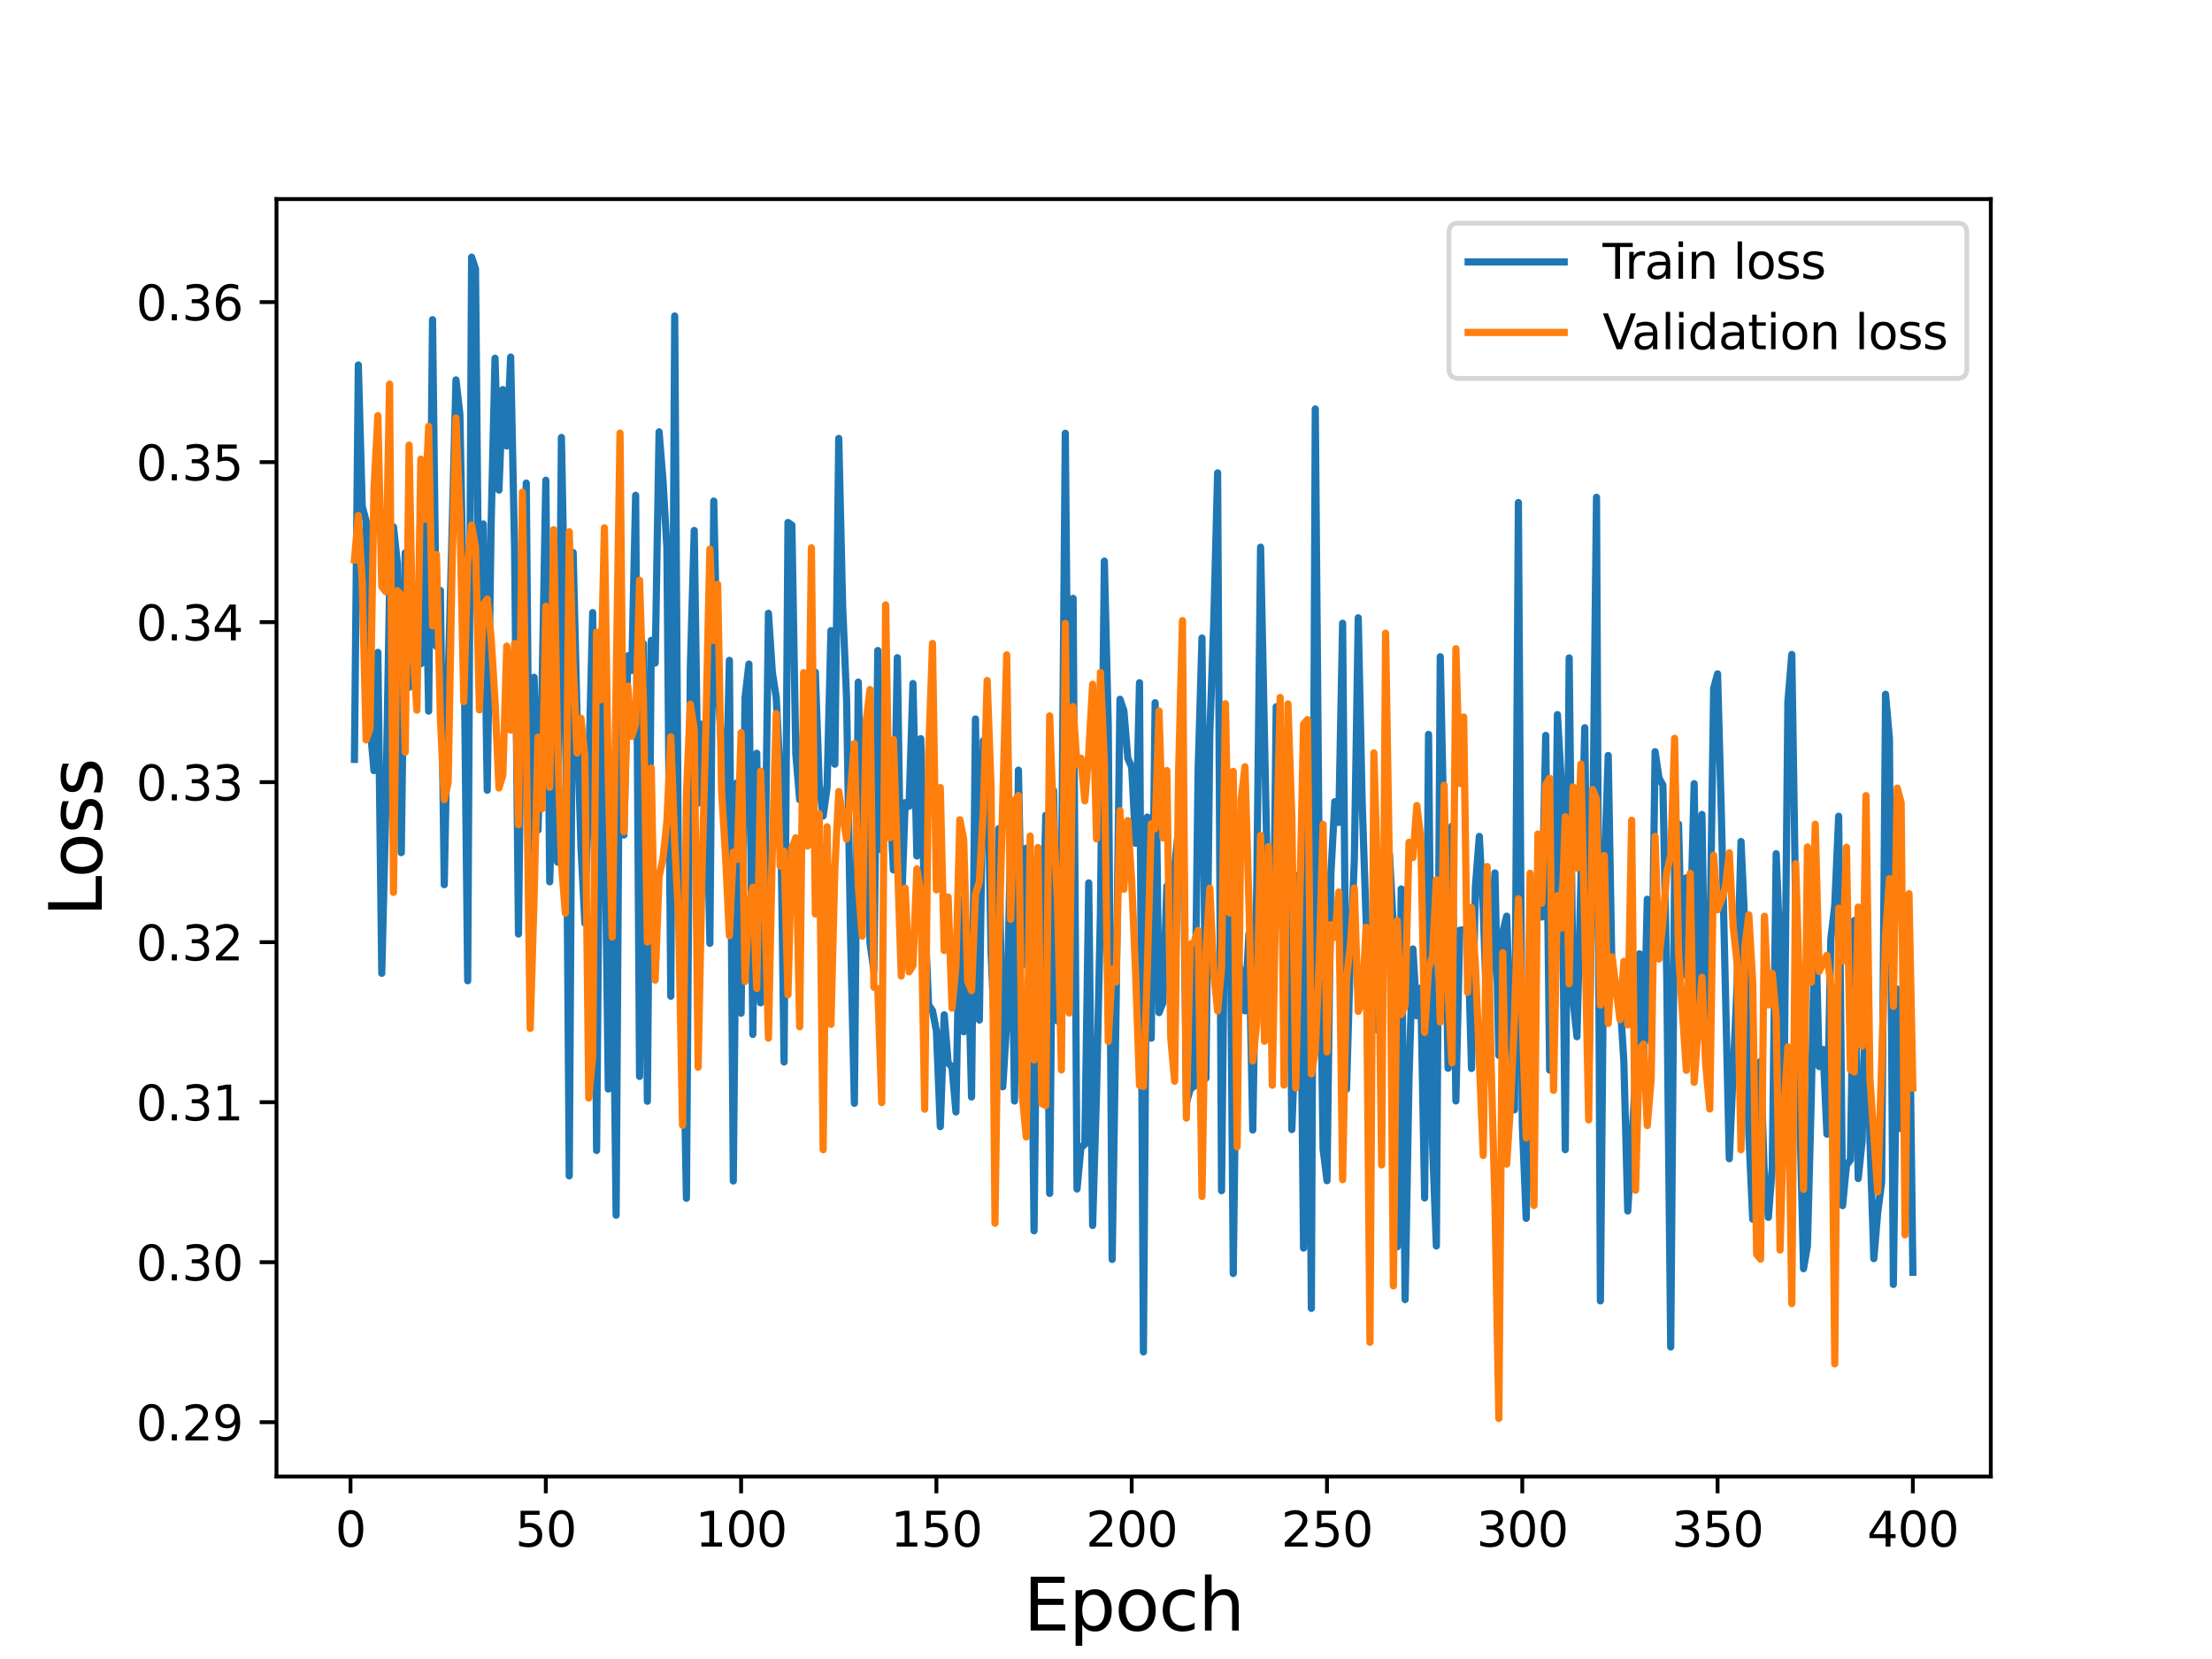 <?xml version="1.0" encoding="utf-8" standalone="no"?>
<!DOCTYPE svg PUBLIC "-//W3C//DTD SVG 1.1//EN"
  "http://www.w3.org/Graphics/SVG/1.1/DTD/svg11.dtd">
<svg height="345.6pt" version="1.1" viewBox="0 0 460.8 345.6" width="460.8pt" xmlns="http://www.w3.org/2000/svg" xmlns:xlink="http://www.w3.org/1999/xlink">
 <defs>
  <style type="text/css">*{stroke-linecap:butt;stroke-linejoin:round;}</style>
 </defs>
 <g id="figure_1">
  <g id="patch_1">
   <path d="M 0 345.6 
L 460.8 345.6 
L 460.8 0 
L 0 0 
z
" style="fill:#ffffff;"/>
  </g>
  <g id="axes_1">
   <g id="patch_2">
    <path d="M 57.6 307.584 
L 414.72 307.584 
L 414.72 41.472 
L 57.6 41.472 
z
" style="fill:#ffffff;"/>
   </g>
   <g id="matplotlib.axis_1">
    <g id="xtick_1">
     <g id="line2d_1">
      <defs>
       <path d="M 0 0 
L 0 3.5 
" id="ma4e8ecefcc" style="stroke:#000000;stroke-width:0.8;"/>
      </defs>
      <g>
       <use style="stroke:#000000;stroke-width:0.8;" x="73.019" xlink:href="#ma4e8ecefcc" y="307.584"/>
      </g>
     </g>
     <g id="text_1">
      <!-- 0 -->
      <g transform="translate(69.838 322.182)scale(0.1 -0.1)">
       <defs>
        <path d="M 2034 4250 
Q 1547 4250 1301 3770 
Q 1056 3291 1056 2328 
Q 1056 1369 1301 889 
Q 1547 409 2034 409 
Q 2525 409 2770 889 
Q 3016 1369 3016 2328 
Q 3016 3291 2770 3770 
Q 2525 4250 2034 4250 
z
M 2034 4750 
Q 2819 4750 3233 4129 
Q 3647 3509 3647 2328 
Q 3647 1150 3233 529 
Q 2819 -91 2034 -91 
Q 1250 -91 836 529 
Q 422 1150 422 2328 
Q 422 3509 836 4129 
Q 1250 4750 2034 4750 
z
" id="DejaVuSans-30" transform="scale(0.016)"/>
       </defs>
       <use xlink:href="#DejaVuSans-30"/>
      </g>
     </g>
    </g>
    <g id="xtick_2">
     <g id="line2d_2">
      <g>
       <use style="stroke:#000000;stroke-width:0.8;" x="113.703" xlink:href="#ma4e8ecefcc" y="307.584"/>
      </g>
     </g>
     <g id="text_2">
      <!-- 50 -->
      <g transform="translate(107.34 322.182)scale(0.1 -0.1)">
       <defs>
        <path d="M 691 4666 
L 3169 4666 
L 3169 4134 
L 1269 4134 
L 1269 2991 
Q 1406 3038 1543 3061 
Q 1681 3084 1819 3084 
Q 2600 3084 3056 2656 
Q 3513 2228 3513 1497 
Q 3513 744 3044 326 
Q 2575 -91 1722 -91 
Q 1428 -91 1123 -41 
Q 819 9 494 109 
L 494 744 
Q 775 591 1075 516 
Q 1375 441 1709 441 
Q 2250 441 2565 725 
Q 2881 1009 2881 1497 
Q 2881 1984 2565 2268 
Q 2250 2553 1709 2553 
Q 1456 2553 1204 2497 
Q 953 2441 691 2322 
L 691 4666 
z
" id="DejaVuSans-35" transform="scale(0.016)"/>
       </defs>
       <use xlink:href="#DejaVuSans-35"/>
       <use x="63.623" xlink:href="#DejaVuSans-30"/>
      </g>
     </g>
    </g>
    <g id="xtick_3">
     <g id="line2d_3">
      <g>
       <use style="stroke:#000000;stroke-width:0.8;" x="154.386" xlink:href="#ma4e8ecefcc" y="307.584"/>
      </g>
     </g>
     <g id="text_3">
      <!-- 100 -->
      <g transform="translate(144.842 322.182)scale(0.1 -0.1)">
       <defs>
        <path d="M 794 531 
L 1825 531 
L 1825 4091 
L 703 3866 
L 703 4441 
L 1819 4666 
L 2450 4666 
L 2450 531 
L 3481 531 
L 3481 0 
L 794 0 
L 794 531 
z
" id="DejaVuSans-31" transform="scale(0.016)"/>
       </defs>
       <use xlink:href="#DejaVuSans-31"/>
       <use x="63.623" xlink:href="#DejaVuSans-30"/>
       <use x="127.246" xlink:href="#DejaVuSans-30"/>
      </g>
     </g>
    </g>
    <g id="xtick_4">
     <g id="line2d_4">
      <g>
       <use style="stroke:#000000;stroke-width:0.8;" x="195.07" xlink:href="#ma4e8ecefcc" y="307.584"/>
      </g>
     </g>
     <g id="text_4">
      <!-- 150 -->
      <g transform="translate(185.526 322.182)scale(0.1 -0.1)">
       <use xlink:href="#DejaVuSans-31"/>
       <use x="63.623" xlink:href="#DejaVuSans-35"/>
       <use x="127.246" xlink:href="#DejaVuSans-30"/>
      </g>
     </g>
    </g>
    <g id="xtick_5">
     <g id="line2d_5">
      <g>
       <use style="stroke:#000000;stroke-width:0.8;" x="235.753" xlink:href="#ma4e8ecefcc" y="307.584"/>
      </g>
     </g>
     <g id="text_5">
      <!-- 200 -->
      <g transform="translate(226.209 322.182)scale(0.1 -0.1)">
       <defs>
        <path d="M 1228 531 
L 3431 531 
L 3431 0 
L 469 0 
L 469 531 
Q 828 903 1448 1529 
Q 2069 2156 2228 2338 
Q 2531 2678 2651 2914 
Q 2772 3150 2772 3378 
Q 2772 3750 2511 3984 
Q 2250 4219 1831 4219 
Q 1534 4219 1204 4116 
Q 875 4013 500 3803 
L 500 4441 
Q 881 4594 1212 4672 
Q 1544 4750 1819 4750 
Q 2544 4750 2975 4387 
Q 3406 4025 3406 3419 
Q 3406 3131 3298 2873 
Q 3191 2616 2906 2266 
Q 2828 2175 2409 1742 
Q 1991 1309 1228 531 
z
" id="DejaVuSans-32" transform="scale(0.016)"/>
       </defs>
       <use xlink:href="#DejaVuSans-32"/>
       <use x="63.623" xlink:href="#DejaVuSans-30"/>
       <use x="127.246" xlink:href="#DejaVuSans-30"/>
      </g>
     </g>
    </g>
    <g id="xtick_6">
     <g id="line2d_6">
      <g>
       <use style="stroke:#000000;stroke-width:0.8;" x="276.437" xlink:href="#ma4e8ecefcc" y="307.584"/>
      </g>
     </g>
     <g id="text_6">
      <!-- 250 -->
      <g transform="translate(266.893 322.182)scale(0.1 -0.1)">
       <use xlink:href="#DejaVuSans-32"/>
       <use x="63.623" xlink:href="#DejaVuSans-35"/>
       <use x="127.246" xlink:href="#DejaVuSans-30"/>
      </g>
     </g>
    </g>
    <g id="xtick_7">
     <g id="line2d_7">
      <g>
       <use style="stroke:#000000;stroke-width:0.8;" x="317.12" xlink:href="#ma4e8ecefcc" y="307.584"/>
      </g>
     </g>
     <g id="text_7">
      <!-- 300 -->
      <g transform="translate(307.576 322.182)scale(0.1 -0.1)">
       <defs>
        <path d="M 2597 2516 
Q 3050 2419 3304 2112 
Q 3559 1806 3559 1356 
Q 3559 666 3084 287 
Q 2609 -91 1734 -91 
Q 1441 -91 1130 -33 
Q 819 25 488 141 
L 488 750 
Q 750 597 1062 519 
Q 1375 441 1716 441 
Q 2309 441 2620 675 
Q 2931 909 2931 1356 
Q 2931 1769 2642 2001 
Q 2353 2234 1838 2234 
L 1294 2234 
L 1294 2753 
L 1863 2753 
Q 2328 2753 2575 2939 
Q 2822 3125 2822 3475 
Q 2822 3834 2567 4026 
Q 2313 4219 1838 4219 
Q 1578 4219 1281 4162 
Q 984 4106 628 3988 
L 628 4550 
Q 988 4650 1302 4700 
Q 1616 4750 1894 4750 
Q 2613 4750 3031 4423 
Q 3450 4097 3450 3541 
Q 3450 3153 3228 2886 
Q 3006 2619 2597 2516 
z
" id="DejaVuSans-33" transform="scale(0.016)"/>
       </defs>
       <use xlink:href="#DejaVuSans-33"/>
       <use x="63.623" xlink:href="#DejaVuSans-30"/>
       <use x="127.246" xlink:href="#DejaVuSans-30"/>
      </g>
     </g>
    </g>
    <g id="xtick_8">
     <g id="line2d_8">
      <g>
       <use style="stroke:#000000;stroke-width:0.8;" x="357.804" xlink:href="#ma4e8ecefcc" y="307.584"/>
      </g>
     </g>
     <g id="text_8">
      <!-- 350 -->
      <g transform="translate(348.26 322.182)scale(0.1 -0.1)">
       <use xlink:href="#DejaVuSans-33"/>
       <use x="63.623" xlink:href="#DejaVuSans-35"/>
       <use x="127.246" xlink:href="#DejaVuSans-30"/>
      </g>
     </g>
    </g>
    <g id="xtick_9">
     <g id="line2d_9">
      <g>
       <use style="stroke:#000000;stroke-width:0.8;" x="398.487" xlink:href="#ma4e8ecefcc" y="307.584"/>
      </g>
     </g>
     <g id="text_9">
      <!-- 400 -->
      <g transform="translate(388.944 322.182)scale(0.1 -0.1)">
       <defs>
        <path d="M 2419 4116 
L 825 1625 
L 2419 1625 
L 2419 4116 
z
M 2253 4666 
L 3047 4666 
L 3047 1625 
L 3713 1625 
L 3713 1100 
L 3047 1100 
L 3047 0 
L 2419 0 
L 2419 1100 
L 313 1100 
L 313 1709 
L 2253 4666 
z
" id="DejaVuSans-34" transform="scale(0.016)"/>
       </defs>
       <use xlink:href="#DejaVuSans-34"/>
       <use x="63.623" xlink:href="#DejaVuSans-30"/>
       <use x="127.246" xlink:href="#DejaVuSans-30"/>
      </g>
     </g>
    </g>
    <g id="text_10">
     <!-- Epoch -->
     <g transform="translate(213.194 339.66)scale(0.15 -0.15)">
      <defs>
       <path d="M 628 4666 
L 3578 4666 
L 3578 4134 
L 1259 4134 
L 1259 2753 
L 3481 2753 
L 3481 2222 
L 1259 2222 
L 1259 531 
L 3634 531 
L 3634 0 
L 628 0 
L 628 4666 
z
" id="DejaVuSans-45" transform="scale(0.016)"/>
       <path d="M 1159 525 
L 1159 -1331 
L 581 -1331 
L 581 3500 
L 1159 3500 
L 1159 2969 
Q 1341 3281 1617 3432 
Q 1894 3584 2278 3584 
Q 2916 3584 3314 3078 
Q 3713 2572 3713 1747 
Q 3713 922 3314 415 
Q 2916 -91 2278 -91 
Q 1894 -91 1617 61 
Q 1341 213 1159 525 
z
M 3116 1747 
Q 3116 2381 2855 2742 
Q 2594 3103 2138 3103 
Q 1681 3103 1420 2742 
Q 1159 2381 1159 1747 
Q 1159 1113 1420 752 
Q 1681 391 2138 391 
Q 2594 391 2855 752 
Q 3116 1113 3116 1747 
z
" id="DejaVuSans-70" transform="scale(0.016)"/>
       <path d="M 1959 3097 
Q 1497 3097 1228 2736 
Q 959 2375 959 1747 
Q 959 1119 1226 758 
Q 1494 397 1959 397 
Q 2419 397 2687 759 
Q 2956 1122 2956 1747 
Q 2956 2369 2687 2733 
Q 2419 3097 1959 3097 
z
M 1959 3584 
Q 2709 3584 3137 3096 
Q 3566 2609 3566 1747 
Q 3566 888 3137 398 
Q 2709 -91 1959 -91 
Q 1206 -91 779 398 
Q 353 888 353 1747 
Q 353 2609 779 3096 
Q 1206 3584 1959 3584 
z
" id="DejaVuSans-6f" transform="scale(0.016)"/>
       <path d="M 3122 3366 
L 3122 2828 
Q 2878 2963 2633 3030 
Q 2388 3097 2138 3097 
Q 1578 3097 1268 2742 
Q 959 2388 959 1747 
Q 959 1106 1268 751 
Q 1578 397 2138 397 
Q 2388 397 2633 464 
Q 2878 531 3122 666 
L 3122 134 
Q 2881 22 2623 -34 
Q 2366 -91 2075 -91 
Q 1284 -91 818 406 
Q 353 903 353 1747 
Q 353 2603 823 3093 
Q 1294 3584 2113 3584 
Q 2378 3584 2631 3529 
Q 2884 3475 3122 3366 
z
" id="DejaVuSans-63" transform="scale(0.016)"/>
       <path d="M 3513 2113 
L 3513 0 
L 2938 0 
L 2938 2094 
Q 2938 2591 2744 2837 
Q 2550 3084 2163 3084 
Q 1697 3084 1428 2787 
Q 1159 2491 1159 1978 
L 1159 0 
L 581 0 
L 581 4863 
L 1159 4863 
L 1159 2956 
Q 1366 3272 1645 3428 
Q 1925 3584 2291 3584 
Q 2894 3584 3203 3211 
Q 3513 2838 3513 2113 
z
" id="DejaVuSans-68" transform="scale(0.016)"/>
      </defs>
      <use xlink:href="#DejaVuSans-45"/>
      <use x="63.184" xlink:href="#DejaVuSans-70"/>
      <use x="126.66" xlink:href="#DejaVuSans-6f"/>
      <use x="187.842" xlink:href="#DejaVuSans-63"/>
      <use x="242.822" xlink:href="#DejaVuSans-68"/>
     </g>
    </g>
   </g>
   <g id="matplotlib.axis_2">
    <g id="ytick_1">
     <g id="line2d_10">
      <defs>
       <path d="M 0 0 
L -3.5 0 
" id="mcec4d4971d" style="stroke:#000000;stroke-width:0.8;"/>
      </defs>
      <g>
       <use style="stroke:#000000;stroke-width:0.8;" x="57.6" xlink:href="#mcec4d4971d" y="296.273"/>
      </g>
     </g>
     <g id="text_11">
      <!-- 0.29 -->
      <g transform="translate(28.334 300.072)scale(0.1 -0.1)">
       <defs>
        <path d="M 684 794 
L 1344 794 
L 1344 0 
L 684 0 
L 684 794 
z
" id="DejaVuSans-2e" transform="scale(0.016)"/>
        <path d="M 703 97 
L 703 672 
Q 941 559 1184 500 
Q 1428 441 1663 441 
Q 2288 441 2617 861 
Q 2947 1281 2994 2138 
Q 2813 1869 2534 1725 
Q 2256 1581 1919 1581 
Q 1219 1581 811 2004 
Q 403 2428 403 3163 
Q 403 3881 828 4315 
Q 1253 4750 1959 4750 
Q 2769 4750 3195 4129 
Q 3622 3509 3622 2328 
Q 3622 1225 3098 567 
Q 2575 -91 1691 -91 
Q 1453 -91 1209 -44 
Q 966 3 703 97 
z
M 1959 2075 
Q 2384 2075 2632 2365 
Q 2881 2656 2881 3163 
Q 2881 3666 2632 3958 
Q 2384 4250 1959 4250 
Q 1534 4250 1286 3958 
Q 1038 3666 1038 3163 
Q 1038 2656 1286 2365 
Q 1534 2075 1959 2075 
z
" id="DejaVuSans-39" transform="scale(0.016)"/>
       </defs>
       <use xlink:href="#DejaVuSans-30"/>
       <use x="63.623" xlink:href="#DejaVuSans-2e"/>
       <use x="95.41" xlink:href="#DejaVuSans-32"/>
       <use x="159.033" xlink:href="#DejaVuSans-39"/>
      </g>
     </g>
    </g>
    <g id="ytick_2">
     <g id="line2d_11">
      <g>
       <use style="stroke:#000000;stroke-width:0.8;" x="57.6" xlink:href="#mcec4d4971d" y="262.939"/>
      </g>
     </g>
     <g id="text_12">
      <!-- 0.30 -->
      <g transform="translate(28.334 266.738)scale(0.1 -0.1)">
       <use xlink:href="#DejaVuSans-30"/>
       <use x="63.623" xlink:href="#DejaVuSans-2e"/>
       <use x="95.41" xlink:href="#DejaVuSans-33"/>
       <use x="159.033" xlink:href="#DejaVuSans-30"/>
      </g>
     </g>
    </g>
    <g id="ytick_3">
     <g id="line2d_12">
      <g>
       <use style="stroke:#000000;stroke-width:0.8;" x="57.6" xlink:href="#mcec4d4971d" y="229.604"/>
      </g>
     </g>
     <g id="text_13">
      <!-- 0.31 -->
      <g transform="translate(28.334 233.403)scale(0.1 -0.1)">
       <use xlink:href="#DejaVuSans-30"/>
       <use x="63.623" xlink:href="#DejaVuSans-2e"/>
       <use x="95.41" xlink:href="#DejaVuSans-33"/>
       <use x="159.033" xlink:href="#DejaVuSans-31"/>
      </g>
     </g>
    </g>
    <g id="ytick_4">
     <g id="line2d_13">
      <g>
       <use style="stroke:#000000;stroke-width:0.8;" x="57.6" xlink:href="#mcec4d4971d" y="196.27"/>
      </g>
     </g>
     <g id="text_14">
      <!-- 0.32 -->
      <g transform="translate(28.334 200.069)scale(0.1 -0.1)">
       <use xlink:href="#DejaVuSans-30"/>
       <use x="63.623" xlink:href="#DejaVuSans-2e"/>
       <use x="95.41" xlink:href="#DejaVuSans-33"/>
       <use x="159.033" xlink:href="#DejaVuSans-32"/>
      </g>
     </g>
    </g>
    <g id="ytick_5">
     <g id="line2d_14">
      <g>
       <use style="stroke:#000000;stroke-width:0.8;" x="57.6" xlink:href="#mcec4d4971d" y="162.935"/>
      </g>
     </g>
     <g id="text_15">
      <!-- 0.33 -->
      <g transform="translate(28.334 166.735)scale(0.1 -0.1)">
       <use xlink:href="#DejaVuSans-30"/>
       <use x="63.623" xlink:href="#DejaVuSans-2e"/>
       <use x="95.41" xlink:href="#DejaVuSans-33"/>
       <use x="159.033" xlink:href="#DejaVuSans-33"/>
      </g>
     </g>
    </g>
    <g id="ytick_6">
     <g id="line2d_15">
      <g>
       <use style="stroke:#000000;stroke-width:0.8;" x="57.6" xlink:href="#mcec4d4971d" y="129.601"/>
      </g>
     </g>
     <g id="text_16">
      <!-- 0.34 -->
      <g transform="translate(28.334 133.4)scale(0.1 -0.1)">
       <use xlink:href="#DejaVuSans-30"/>
       <use x="63.623" xlink:href="#DejaVuSans-2e"/>
       <use x="95.41" xlink:href="#DejaVuSans-33"/>
       <use x="159.033" xlink:href="#DejaVuSans-34"/>
      </g>
     </g>
    </g>
    <g id="ytick_7">
     <g id="line2d_16">
      <g>
       <use style="stroke:#000000;stroke-width:0.8;" x="57.6" xlink:href="#mcec4d4971d" y="96.266"/>
      </g>
     </g>
     <g id="text_17">
      <!-- 0.35 -->
      <g transform="translate(28.334 100.066)scale(0.1 -0.1)">
       <use xlink:href="#DejaVuSans-30"/>
       <use x="63.623" xlink:href="#DejaVuSans-2e"/>
       <use x="95.41" xlink:href="#DejaVuSans-33"/>
       <use x="159.033" xlink:href="#DejaVuSans-35"/>
      </g>
     </g>
    </g>
    <g id="ytick_8">
     <g id="line2d_17">
      <g>
       <use style="stroke:#000000;stroke-width:0.8;" x="57.6" xlink:href="#mcec4d4971d" y="62.932"/>
      </g>
     </g>
     <g id="text_18">
      <!-- 0.36 -->
      <g transform="translate(28.334 66.731)scale(0.1 -0.1)">
       <defs>
        <path d="M 2113 2584 
Q 1688 2584 1439 2293 
Q 1191 2003 1191 1497 
Q 1191 994 1439 701 
Q 1688 409 2113 409 
Q 2538 409 2786 701 
Q 3034 994 3034 1497 
Q 3034 2003 2786 2293 
Q 2538 2584 2113 2584 
z
M 3366 4563 
L 3366 3988 
Q 3128 4100 2886 4159 
Q 2644 4219 2406 4219 
Q 1781 4219 1451 3797 
Q 1122 3375 1075 2522 
Q 1259 2794 1537 2939 
Q 1816 3084 2150 3084 
Q 2853 3084 3261 2657 
Q 3669 2231 3669 1497 
Q 3669 778 3244 343 
Q 2819 -91 2113 -91 
Q 1303 -91 875 529 
Q 447 1150 447 2328 
Q 447 3434 972 4092 
Q 1497 4750 2381 4750 
Q 2619 4750 2861 4703 
Q 3103 4656 3366 4563 
z
" id="DejaVuSans-36" transform="scale(0.016)"/>
       </defs>
       <use xlink:href="#DejaVuSans-30"/>
       <use x="63.623" xlink:href="#DejaVuSans-2e"/>
       <use x="95.41" xlink:href="#DejaVuSans-33"/>
       <use x="159.033" xlink:href="#DejaVuSans-36"/>
      </g>
     </g>
    </g>
    <g id="text_19">
     <!-- Loss -->
     <g transform="translate(21.215 190.979)rotate(-90)scale(0.15 -0.15)">
      <defs>
       <path d="M 628 4666 
L 1259 4666 
L 1259 531 
L 3531 531 
L 3531 0 
L 628 0 
L 628 4666 
z
" id="DejaVuSans-4c" transform="scale(0.016)"/>
       <path d="M 2834 3397 
L 2834 2853 
Q 2591 2978 2328 3040 
Q 2066 3103 1784 3103 
Q 1356 3103 1142 2972 
Q 928 2841 928 2578 
Q 928 2378 1081 2264 
Q 1234 2150 1697 2047 
L 1894 2003 
Q 2506 1872 2764 1633 
Q 3022 1394 3022 966 
Q 3022 478 2636 193 
Q 2250 -91 1575 -91 
Q 1294 -91 989 -36 
Q 684 19 347 128 
L 347 722 
Q 666 556 975 473 
Q 1284 391 1588 391 
Q 1994 391 2212 530 
Q 2431 669 2431 922 
Q 2431 1156 2273 1281 
Q 2116 1406 1581 1522 
L 1381 1569 
Q 847 1681 609 1914 
Q 372 2147 372 2553 
Q 372 3047 722 3315 
Q 1072 3584 1716 3584 
Q 2034 3584 2315 3537 
Q 2597 3491 2834 3397 
z
" id="DejaVuSans-73" transform="scale(0.016)"/>
      </defs>
      <use xlink:href="#DejaVuSans-4c"/>
      <use x="53.963" xlink:href="#DejaVuSans-6f"/>
      <use x="115.145" xlink:href="#DejaVuSans-73"/>
      <use x="167.244" xlink:href="#DejaVuSans-73"/>
     </g>
    </g>
   </g>
   <g id="line2d_18">
    <path clip-path="url(#p6987288692)" d="M 73.833 158.19 
L 74.646 76.033 
L 75.46 105.476 
L 76.274 108.543 
L 77.087 151.078 
L 77.901 160.535 
L 78.715 135.894 
L 79.528 202.756 
L 80.342 169.495 
L 81.156 122.543 
L 81.969 109.755 
L 82.783 117.318 
L 83.597 177.621 
L 84.41 115.167 
L 85.224 143.169 
L 86.038 129.32 
L 86.851 136.254 
L 87.665 138.29 
L 88.479 103.034 
L 89.292 148.141 
L 90.106 66.595 
L 90.92 134.664 
L 91.733 122.997 
L 92.547 184.291 
L 93.361 141.957 
L 94.988 79.143 
L 95.802 86.263 
L 96.616 129.533 
L 97.429 204.313 
L 98.243 53.568 
L 99.057 56.026 
L 99.87 142.672 
L 100.684 109.154 
L 101.498 164.62 
L 102.311 109.345 
L 103.125 74.627 
L 103.939 102.096 
L 104.752 81.164 
L 105.566 92.91 
L 106.38 74.386 
L 107.193 114.028 
L 108.007 194.581 
L 108.821 124.3 
L 109.634 100.64 
L 110.448 193.955 
L 111.262 141.089 
L 112.075 172.92 
L 112.889 145.201 
L 113.703 100.04 
L 114.516 183.696 
L 115.33 154.119 
L 116.144 179.6 
L 116.957 91.127 
L 117.771 134.936 
L 118.585 244.952 
L 119.398 115.097 
L 120.212 149.105 
L 121.026 176.477 
L 121.839 192.311 
L 123.467 127.614 
L 124.28 239.665 
L 125.094 143.067 
L 125.908 163.202 
L 126.721 226.87 
L 127.535 183.276 
L 128.349 253.154 
L 129.162 128.993 
L 129.976 173.947 
L 130.79 136.615 
L 131.603 139.666 
L 132.417 103.183 
L 133.231 224.24 
L 134.044 134.082 
L 134.858 229.409 
L 135.672 133.398 
L 136.485 138.127 
L 137.299 89.97 
L 138.113 100.044 
L 138.926 114.083 
L 139.74 207.538 
L 140.554 65.823 
L 141.367 188.478 
L 142.181 206.093 
L 142.995 249.624 
L 143.808 139.079 
L 144.622 110.503 
L 145.436 167.309 
L 146.249 150.859 
L 147.063 155.731 
L 147.877 196.517 
L 148.69 104.379 
L 149.504 141.738 
L 150.318 155.824 
L 151.131 171.925 
L 151.945 137.56 
L 152.759 246.016 
L 153.572 163.042 
L 154.386 211.071 
L 155.2 145.369 
L 156.013 138.334 
L 156.827 215.489 
L 157.641 156.923 
L 158.454 208.92 
L 159.268 190.006 
L 160.082 127.755 
L 160.895 140.054 
L 161.709 145.347 
L 162.523 161.947 
L 163.336 221.233 
L 164.15 108.844 
L 164.964 109.411 
L 165.777 157.048 
L 166.591 166.601 
L 167.405 151.019 
L 168.219 162.888 
L 169.032 172.322 
L 169.846 140.03 
L 170.66 163.423 
L 171.473 169.991 
L 172.287 164.158 
L 173.101 131.371 
L 173.914 159.2 
L 174.728 91.328 
L 175.542 126.308 
L 176.355 145.451 
L 177.169 194.133 
L 177.983 229.839 
L 178.796 142.095 
L 179.61 180.773 
L 180.424 166.083 
L 181.237 196.437 
L 182.051 202.271 
L 182.865 135.511 
L 183.678 177.099 
L 184.492 156.196 
L 185.306 165.058 
L 186.119 181.212 
L 186.933 137.012 
L 187.747 190.817 
L 188.56 167.22 
L 189.374 167.965 
L 190.188 142.392 
L 191.001 178.317 
L 191.815 153.877 
L 192.629 190.53 
L 193.442 209.325 
L 194.256 210.543 
L 195.07 214.764 
L 195.883 234.695 
L 196.697 211.405 
L 197.511 221.384 
L 198.324 222.31 
L 199.138 231.641 
L 199.952 187.314 
L 200.765 214.938 
L 201.579 195.615 
L 202.393 228.522 
L 203.206 149.772 
L 204.02 212.495 
L 204.834 154.297 
L 205.647 155.025 
L 206.461 198.422 
L 207.275 217.228 
L 208.088 172.601 
L 208.902 226.397 
L 209.716 212.978 
L 210.529 175.395 
L 211.343 229.364 
L 212.157 160.439 
L 212.97 201.12 
L 213.784 176.692 
L 214.598 183.21 
L 215.411 256.398 
L 216.225 182.211 
L 217.039 202.951 
L 217.852 169.843 
L 218.666 248.617 
L 219.48 164.679 
L 220.293 212.678 
L 221.107 186.049 
L 221.921 90.26 
L 222.734 181.017 
L 223.548 124.65 
L 224.362 247.692 
L 225.175 239.07 
L 225.989 238.364 
L 226.803 183.923 
L 227.616 255.288 
L 228.43 227.476 
L 229.244 189.988 
L 230.057 116.896 
L 230.871 151.178 
L 231.685 262.364 
L 232.498 209.903 
L 233.312 145.673 
L 234.126 148.077 
L 234.939 157.937 
L 235.753 159.844 
L 236.567 175.665 
L 237.381 142.222 
L 238.194 281.632 
L 239.008 170.209 
L 239.822 216.278 
L 240.635 146.384 
L 241.449 210.948 
L 242.263 208.864 
L 243.076 184.582 
L 243.89 201.921 
L 244.704 180.541 
L 245.517 172.616 
L 246.331 156.27 
L 247.145 229.77 
L 247.958 226.847 
L 248.772 226.291 
L 249.586 160.663 
L 250.399 132.912 
L 251.213 224.623 
L 252.027 152.72 
L 252.84 129.844 
L 253.654 98.505 
L 254.468 248.042 
L 255.281 170.793 
L 256.095 165.494 
L 256.909 265.294 
L 257.722 199.615 
L 258.536 202.475 
L 259.35 210.587 
L 260.163 194.623 
L 260.977 235.405 
L 261.791 185.605 
L 262.604 113.987 
L 264.232 193.25 
L 265.045 216.702 
L 265.859 147.227 
L 266.673 191.798 
L 267.486 171.948 
L 268.3 154.891 
L 269.114 235.311 
L 269.927 213.054 
L 270.741 182.077 
L 271.555 260.002 
L 272.368 171.715 
L 273.182 272.561 
L 273.996 85.192 
L 274.809 180.213 
L 275.623 239.357 
L 276.437 245.964 
L 277.25 182.054 
L 278.064 167.002 
L 278.878 171.332 
L 279.691 129.834 
L 280.505 226.893 
L 281.319 198.758 
L 282.132 179.099 
L 282.946 128.697 
L 283.76 166.906 
L 284.573 191.384 
L 285.387 208.995 
L 286.201 200.119 
L 287.014 214.612 
L 287.828 212.234 
L 288.642 185.606 
L 289.455 177.979 
L 290.269 193.219 
L 291.083 259.727 
L 291.896 185.185 
L 292.71 270.731 
L 293.524 224.551 
L 294.337 197.691 
L 295.151 211.597 
L 295.965 205.829 
L 296.778 249.557 
L 297.592 152.985 
L 298.406 237.93 
L 299.219 259.558 
L 300.033 136.808 
L 300.847 175.858 
L 301.66 222.547 
L 302.474 172.09 
L 303.288 229.347 
L 304.101 193.794 
L 305.729 193.55 
L 306.543 222.585 
L 307.356 184.654 
L 308.17 174.235 
L 308.984 189.558 
L 309.797 213.008 
L 311.425 181.845 
L 312.238 219.855 
L 313.052 194.203 
L 313.866 190.855 
L 314.679 215.629 
L 315.493 231.194 
L 316.307 104.686 
L 317.12 234.128 
L 317.934 253.809 
L 319.561 186.996 
L 320.375 183.593 
L 321.189 191.035 
L 322.002 153.191 
L 322.816 222.923 
L 323.63 210.937 
L 324.443 148.873 
L 325.257 163.073 
L 326.071 239.492 
L 326.884 137.048 
L 327.698 208.288 
L 328.512 215.968 
L 330.139 151.599 
L 330.953 225.749 
L 331.766 177.066 
L 332.58 103.59 
L 333.394 271.001 
L 334.207 181.97 
L 335.021 157.384 
L 335.835 204.187 
L 336.648 205.54 
L 337.462 207.975 
L 338.276 221.026 
L 339.089 252.28 
L 340.717 224.305 
L 341.53 198.708 
L 342.344 221.542 
L 343.158 187.328 
L 343.971 217.1 
L 344.785 156.59 
L 345.599 162.09 
L 346.412 163.554 
L 347.226 203.964 
L 348.04 280.603 
L 348.853 180.882 
L 349.667 171.675 
L 350.481 203.182 
L 351.294 182.862 
L 352.108 195.02 
L 352.922 163.254 
L 353.735 214.414 
L 354.549 169.661 
L 355.363 221.802 
L 356.176 198.629 
L 356.99 143.362 
L 357.804 140.377 
L 358.617 170.671 
L 360.245 241.379 
L 361.872 205.091 
L 362.686 175.299 
L 363.499 193.227 
L 364.313 236.206 
L 365.127 253.986 
L 365.94 225.752 
L 366.754 221.113 
L 367.568 245.588 
L 368.381 253.595 
L 369.195 243.235 
L 370.009 177.844 
L 370.822 198.503 
L 371.636 228.301 
L 372.45 146.174 
L 373.263 136.338 
L 374.077 189.108 
L 374.891 230.326 
L 375.704 264.297 
L 376.518 259.575 
L 377.332 228.179 
L 378.146 189.054 
L 378.959 222.187 
L 379.773 218.622 
L 380.587 236.268 
L 381.4 195.545 
L 382.214 188.594 
L 383.028 170.041 
L 383.841 251.155 
L 384.655 242.741 
L 385.469 241.635 
L 386.282 191.767 
L 387.096 245.511 
L 387.91 237.73 
L 388.723 201.837 
L 389.537 237.133 
L 390.351 262.201 
L 391.164 252.571 
L 391.978 246.282 
L 392.792 144.631 
L 393.605 153.93 
L 394.419 267.567 
L 395.233 206.053 
L 396.046 235.13 
L 396.86 192.449 
L 397.674 200.156 
L 398.487 265.036 
L 398.487 265.036 
" style="fill:none;stroke:#1f77b4;stroke-linecap:square;stroke-width:1.5;"/>
   </g>
   <g id="line2d_19">
    <path clip-path="url(#p6987288692)" d="M 73.833 116.64 
L 74.646 107.393 
L 75.46 121.336 
L 76.274 154.138 
L 77.087 151.761 
L 77.901 101.928 
L 78.715 86.593 
L 79.528 122.146 
L 80.342 123.24 
L 81.156 80.012 
L 81.969 185.901 
L 82.783 123.067 
L 83.597 123.937 
L 84.41 156.682 
L 85.224 92.727 
L 86.038 135.88 
L 86.851 147.942 
L 87.665 95.66 
L 88.479 108.16 
L 89.292 88.828 
L 90.106 130.379 
L 90.92 115.525 
L 91.733 149.458 
L 92.547 166.578 
L 93.361 163.019 
L 94.174 118.233 
L 94.988 87.094 
L 95.802 107.698 
L 96.616 146.184 
L 97.429 117.025 
L 98.243 109.361 
L 99.057 113.986 
L 99.87 147.882 
L 100.684 125.924 
L 101.498 124.794 
L 102.311 132.917 
L 103.125 145.972 
L 103.939 164.155 
L 104.752 161.439 
L 105.566 134.597 
L 106.38 152.098 
L 107.193 134.06 
L 108.007 171.823 
L 108.821 102.522 
L 109.634 154.482 
L 110.448 214.24 
L 111.262 187.056 
L 112.075 153.556 
L 112.889 168.496 
L 113.703 126.28 
L 114.516 164.008 
L 115.33 110.347 
L 116.144 154.397 
L 116.957 179.88 
L 117.771 190.253 
L 118.585 110.78 
L 119.398 138.602 
L 120.212 156.883 
L 121.026 149.629 
L 121.839 157.504 
L 122.653 228.741 
L 123.467 220.075 
L 124.28 131.669 
L 125.094 145.801 
L 125.908 109.955 
L 126.721 162.582 
L 127.535 195.201 
L 129.162 90.229 
L 129.976 173.285 
L 130.79 142.934 
L 131.603 153.39 
L 132.417 150.799 
L 133.231 120.876 
L 134.044 146.607 
L 134.858 196.258 
L 135.672 159.992 
L 136.485 204.19 
L 137.299 182.679 
L 138.113 178.826 
L 138.926 171.158 
L 139.74 153.491 
L 140.554 175.673 
L 141.367 191.15 
L 142.181 234.416 
L 142.995 165.548 
L 143.808 146.69 
L 144.622 151.933 
L 145.436 222.332 
L 146.249 181.551 
L 147.063 150.694 
L 147.877 114.393 
L 148.69 133.462 
L 149.504 121.724 
L 150.318 164.874 
L 151.131 178.126 
L 151.945 194.934 
L 152.759 177.501 
L 153.572 179.032 
L 154.386 152.626 
L 155.2 204.459 
L 156.013 188.76 
L 156.827 184.822 
L 157.641 205.92 
L 158.454 160.657 
L 159.268 186.094 
L 160.082 216.261 
L 160.895 177.167 
L 161.709 148.657 
L 162.523 180.413 
L 163.336 177.302 
L 164.15 207.228 
L 164.964 176.679 
L 165.777 174.518 
L 166.591 213.886 
L 167.405 140.123 
L 168.219 176.235 
L 169.032 114.12 
L 169.846 190.396 
L 170.66 169.525 
L 171.473 239.508 
L 172.287 172.238 
L 173.101 213.398 
L 173.914 181.11 
L 174.728 164.892 
L 176.355 174.785 
L 177.983 154.875 
L 178.796 184.52 
L 179.61 195.015 
L 180.424 150.362 
L 181.237 143.644 
L 182.051 205.67 
L 182.865 205.962 
L 183.678 229.693 
L 184.492 126.015 
L 185.306 174.55 
L 186.119 154.086 
L 187.747 203.312 
L 188.56 184.999 
L 189.374 202.457 
L 190.188 201.145 
L 191.001 181.012 
L 191.815 185.936 
L 192.629 231.069 
L 193.442 157.252 
L 194.256 134.052 
L 195.07 185.382 
L 195.883 164.062 
L 196.697 198.012 
L 197.511 186.854 
L 198.324 210.003 
L 199.138 201.276 
L 199.952 170.77 
L 200.765 174.916 
L 201.579 204.416 
L 202.393 206.383 
L 203.206 186.339 
L 204.02 183.683 
L 204.834 169.005 
L 205.647 141.767 
L 206.461 164.084 
L 207.275 254.827 
L 208.088 196.772 
L 209.716 136.418 
L 210.529 191.51 
L 211.343 166.857 
L 212.157 165.708 
L 212.97 228.338 
L 213.784 236.845 
L 214.598 174.156 
L 215.411 220.804 
L 216.225 176.55 
L 217.039 229.908 
L 217.852 230.304 
L 218.666 149.131 
L 219.48 171.497 
L 220.293 187.616 
L 221.107 222.881 
L 221.921 129.874 
L 222.734 211.022 
L 223.548 147.202 
L 224.362 159.326 
L 225.175 157.945 
L 225.989 166.83 
L 226.803 156.93 
L 227.616 142.535 
L 228.43 174.756 
L 229.244 140.085 
L 230.057 159.003 
L 230.871 216.966 
L 231.685 201.873 
L 232.498 204.569 
L 233.312 168.873 
L 234.126 185.243 
L 234.939 170.925 
L 235.753 183.474 
L 236.567 202.842 
L 237.381 226.092 
L 238.194 226.33 
L 239.008 202.13 
L 239.822 171.622 
L 240.635 172.65 
L 241.449 148.125 
L 242.263 174.546 
L 243.076 160.519 
L 243.89 216.274 
L 244.704 225.239 
L 245.517 161.066 
L 246.331 129.29 
L 247.145 232.916 
L 247.958 196.732 
L 248.772 196.252 
L 249.586 193.823 
L 250.399 249.243 
L 251.213 198.588 
L 252.027 185.02 
L 252.84 202.724 
L 253.654 210.591 
L 254.468 201.773 
L 255.281 146.607 
L 256.095 190.185 
L 256.909 160.696 
L 257.722 238.914 
L 258.536 166.641 
L 259.35 159.732 
L 260.163 187.738 
L 260.977 221.024 
L 261.791 213.177 
L 262.604 174.041 
L 263.418 216.911 
L 264.232 176.392 
L 265.045 226.065 
L 265.859 181.209 
L 266.673 145.287 
L 267.486 226.045 
L 268.3 146.644 
L 269.114 170.147 
L 269.927 226.641 
L 271.555 150.884 
L 272.368 149.898 
L 273.182 223.723 
L 273.996 218.91 
L 274.809 200.284 
L 275.623 171.734 
L 276.437 219.14 
L 277.25 192.635 
L 278.064 195.255 
L 278.878 185.823 
L 279.691 245.759 
L 280.505 203.911 
L 281.319 196.657 
L 282.132 184.979 
L 282.946 210.684 
L 283.76 208.886 
L 284.573 193.146 
L 285.387 279.615 
L 286.201 156.846 
L 287.014 184.348 
L 287.828 242.687 
L 288.642 131.904 
L 289.455 181.315 
L 290.269 267.873 
L 291.083 191.784 
L 291.896 211.332 
L 292.71 209.383 
L 293.524 175.469 
L 294.337 178.649 
L 295.151 167.805 
L 295.965 174.474 
L 296.778 215.08 
L 297.592 201.821 
L 298.406 199.274 
L 299.219 183.271 
L 300.033 212.926 
L 300.847 163.572 
L 301.66 206.582 
L 302.474 221.416 
L 303.288 135.142 
L 304.101 163.218 
L 304.915 149.359 
L 305.729 206.713 
L 306.543 189.047 
L 307.356 200.902 
L 308.984 240.71 
L 309.797 180.512 
L 310.611 220.922 
L 311.425 250.874 
L 312.238 295.488 
L 313.052 198.458 
L 313.866 242.522 
L 314.679 230.119 
L 315.493 211.939 
L 316.307 187.243 
L 317.934 237.066 
L 318.748 181.917 
L 319.561 251.12 
L 320.375 173.736 
L 321.189 188.129 
L 322.002 163.497 
L 322.816 162.113 
L 323.63 227.146 
L 324.443 186.573 
L 325.257 193.362 
L 326.071 170.142 
L 326.884 204.934 
L 327.698 163.916 
L 328.512 180.832 
L 329.325 159.167 
L 330.139 193.717 
L 330.953 233.29 
L 331.766 164.486 
L 332.58 166.523 
L 333.394 209.377 
L 334.207 178.229 
L 335.021 213.196 
L 335.835 199.318 
L 337.462 212.394 
L 338.276 200.272 
L 339.089 213.509 
L 339.903 170.868 
L 340.717 247.943 
L 341.53 218.596 
L 342.344 217.501 
L 343.158 234.472 
L 343.971 224.743 
L 344.785 174.245 
L 345.599 199.778 
L 346.412 191.965 
L 347.226 181.709 
L 348.04 178.218 
L 348.853 153.8 
L 349.667 198.599 
L 351.294 222.973 
L 352.108 181.927 
L 352.922 225.466 
L 354.549 203.587 
L 355.363 222.072 
L 356.176 231.027 
L 356.99 178.176 
L 357.804 189.532 
L 358.617 187.434 
L 359.431 184.794 
L 360.245 177.649 
L 361.058 193.102 
L 361.872 200.558 
L 362.686 239.513 
L 363.499 197.22 
L 364.313 190.568 
L 365.127 204.696 
L 365.94 261.287 
L 366.754 262.313 
L 367.568 190.865 
L 368.381 209.34 
L 369.195 202.764 
L 370.009 211.879 
L 370.822 260.411 
L 371.636 231.224 
L 372.45 218.061 
L 373.263 271.572 
L 374.077 179.929 
L 374.891 206.813 
L 375.704 247.76 
L 376.518 176.444 
L 377.332 204.617 
L 378.146 171.713 
L 378.959 202.374 
L 380.587 198.994 
L 381.4 205.21 
L 382.214 284.118 
L 383.028 189.189 
L 383.841 200.215 
L 384.655 176.489 
L 385.469 222.845 
L 386.282 223.294 
L 387.096 188.961 
L 387.91 217.921 
L 388.723 165.735 
L 389.537 224.7 
L 391.164 248.285 
L 392.792 194.758 
L 393.605 183.032 
L 394.419 209.637 
L 395.233 164.172 
L 396.046 167.209 
L 396.86 257.238 
L 397.674 186.168 
L 398.487 226.634 
L 398.487 226.634 
" style="fill:none;stroke:#ff7f0e;stroke-linecap:square;stroke-width:1.5;"/>
   </g>
   <g id="patch_3">
    <path d="M 57.6 307.584 
L 57.6 41.472 
" style="fill:none;stroke:#000000;stroke-linecap:square;stroke-linejoin:miter;stroke-width:0.8;"/>
   </g>
   <g id="patch_4">
    <path d="M 414.72 307.584 
L 414.72 41.472 
" style="fill:none;stroke:#000000;stroke-linecap:square;stroke-linejoin:miter;stroke-width:0.8;"/>
   </g>
   <g id="patch_5">
    <path d="M 57.6 307.584 
L 414.72 307.584 
" style="fill:none;stroke:#000000;stroke-linecap:square;stroke-linejoin:miter;stroke-width:0.8;"/>
   </g>
   <g id="patch_6">
    <path d="M 57.6 41.472 
L 414.72 41.472 
" style="fill:none;stroke:#000000;stroke-linecap:square;stroke-linejoin:miter;stroke-width:0.8;"/>
   </g>
   <g id="legend_1">
    <g id="patch_7">
     <path d="M 303.845 78.828 
L 407.72 78.828 
Q 409.72 78.828 409.72 76.828 
L 409.72 48.472 
Q 409.72 46.472 407.72 46.472 
L 303.845 46.472 
Q 301.845 46.472 301.845 48.472 
L 301.845 76.828 
Q 301.845 78.828 303.845 78.828 
z
" style="fill:#ffffff;opacity:0.8;stroke:#cccccc;stroke-linejoin:miter;"/>
    </g>
    <g id="line2d_20">
     <path d="M 305.845 54.57 
L 325.845 54.57 
" style="fill:none;stroke:#1f77b4;stroke-linecap:square;stroke-width:1.5;"/>
    </g>
    <g id="line2d_21"/>
    <g id="text_20">
     <!-- Train loss -->
     <g transform="translate(333.845 58.07)scale(0.1 -0.1)">
      <defs>
       <path d="M -19 4666 
L 3928 4666 
L 3928 4134 
L 2272 4134 
L 2272 0 
L 1638 0 
L 1638 4134 
L -19 4134 
L -19 4666 
z
" id="DejaVuSans-54" transform="scale(0.016)"/>
       <path d="M 2631 2963 
Q 2534 3019 2420 3045 
Q 2306 3072 2169 3072 
Q 1681 3072 1420 2755 
Q 1159 2438 1159 1844 
L 1159 0 
L 581 0 
L 581 3500 
L 1159 3500 
L 1159 2956 
Q 1341 3275 1631 3429 
Q 1922 3584 2338 3584 
Q 2397 3584 2469 3576 
Q 2541 3569 2628 3553 
L 2631 2963 
z
" id="DejaVuSans-72" transform="scale(0.016)"/>
       <path d="M 2194 1759 
Q 1497 1759 1228 1600 
Q 959 1441 959 1056 
Q 959 750 1161 570 
Q 1363 391 1709 391 
Q 2188 391 2477 730 
Q 2766 1069 2766 1631 
L 2766 1759 
L 2194 1759 
z
M 3341 1997 
L 3341 0 
L 2766 0 
L 2766 531 
Q 2569 213 2275 61 
Q 1981 -91 1556 -91 
Q 1019 -91 701 211 
Q 384 513 384 1019 
Q 384 1609 779 1909 
Q 1175 2209 1959 2209 
L 2766 2209 
L 2766 2266 
Q 2766 2663 2505 2880 
Q 2244 3097 1772 3097 
Q 1472 3097 1187 3025 
Q 903 2953 641 2809 
L 641 3341 
Q 956 3463 1253 3523 
Q 1550 3584 1831 3584 
Q 2591 3584 2966 3190 
Q 3341 2797 3341 1997 
z
" id="DejaVuSans-61" transform="scale(0.016)"/>
       <path d="M 603 3500 
L 1178 3500 
L 1178 0 
L 603 0 
L 603 3500 
z
M 603 4863 
L 1178 4863 
L 1178 4134 
L 603 4134 
L 603 4863 
z
" id="DejaVuSans-69" transform="scale(0.016)"/>
       <path d="M 3513 2113 
L 3513 0 
L 2938 0 
L 2938 2094 
Q 2938 2591 2744 2837 
Q 2550 3084 2163 3084 
Q 1697 3084 1428 2787 
Q 1159 2491 1159 1978 
L 1159 0 
L 581 0 
L 581 3500 
L 1159 3500 
L 1159 2956 
Q 1366 3272 1645 3428 
Q 1925 3584 2291 3584 
Q 2894 3584 3203 3211 
Q 3513 2838 3513 2113 
z
" id="DejaVuSans-6e" transform="scale(0.016)"/>
       <path id="DejaVuSans-20" transform="scale(0.016)"/>
       <path d="M 603 4863 
L 1178 4863 
L 1178 0 
L 603 0 
L 603 4863 
z
" id="DejaVuSans-6c" transform="scale(0.016)"/>
      </defs>
      <use xlink:href="#DejaVuSans-54"/>
      <use x="46.334" xlink:href="#DejaVuSans-72"/>
      <use x="87.447" xlink:href="#DejaVuSans-61"/>
      <use x="148.727" xlink:href="#DejaVuSans-69"/>
      <use x="176.51" xlink:href="#DejaVuSans-6e"/>
      <use x="239.889" xlink:href="#DejaVuSans-20"/>
      <use x="271.676" xlink:href="#DejaVuSans-6c"/>
      <use x="299.459" xlink:href="#DejaVuSans-6f"/>
      <use x="360.641" xlink:href="#DejaVuSans-73"/>
      <use x="412.74" xlink:href="#DejaVuSans-73"/>
     </g>
    </g>
    <g id="line2d_22">
     <path d="M 305.845 69.249 
L 325.845 69.249 
" style="fill:none;stroke:#ff7f0e;stroke-linecap:square;stroke-width:1.5;"/>
    </g>
    <g id="line2d_23"/>
    <g id="text_21">
     <!-- Validation loss -->
     <g transform="translate(333.845 72.749)scale(0.1 -0.1)">
      <defs>
       <path d="M 1831 0 
L 50 4666 
L 709 4666 
L 2188 738 
L 3669 4666 
L 4325 4666 
L 2547 0 
L 1831 0 
z
" id="DejaVuSans-56" transform="scale(0.016)"/>
       <path d="M 2906 2969 
L 2906 4863 
L 3481 4863 
L 3481 0 
L 2906 0 
L 2906 525 
Q 2725 213 2448 61 
Q 2172 -91 1784 -91 
Q 1150 -91 751 415 
Q 353 922 353 1747 
Q 353 2572 751 3078 
Q 1150 3584 1784 3584 
Q 2172 3584 2448 3432 
Q 2725 3281 2906 2969 
z
M 947 1747 
Q 947 1113 1208 752 
Q 1469 391 1925 391 
Q 2381 391 2643 752 
Q 2906 1113 2906 1747 
Q 2906 2381 2643 2742 
Q 2381 3103 1925 3103 
Q 1469 3103 1208 2742 
Q 947 2381 947 1747 
z
" id="DejaVuSans-64" transform="scale(0.016)"/>
       <path d="M 1172 4494 
L 1172 3500 
L 2356 3500 
L 2356 3053 
L 1172 3053 
L 1172 1153 
Q 1172 725 1289 603 
Q 1406 481 1766 481 
L 2356 481 
L 2356 0 
L 1766 0 
Q 1100 0 847 248 
Q 594 497 594 1153 
L 594 3053 
L 172 3053 
L 172 3500 
L 594 3500 
L 594 4494 
L 1172 4494 
z
" id="DejaVuSans-74" transform="scale(0.016)"/>
      </defs>
      <use xlink:href="#DejaVuSans-56"/>
      <use x="60.658" xlink:href="#DejaVuSans-61"/>
      <use x="121.938" xlink:href="#DejaVuSans-6c"/>
      <use x="149.721" xlink:href="#DejaVuSans-69"/>
      <use x="177.504" xlink:href="#DejaVuSans-64"/>
      <use x="240.98" xlink:href="#DejaVuSans-61"/>
      <use x="302.26" xlink:href="#DejaVuSans-74"/>
      <use x="341.469" xlink:href="#DejaVuSans-69"/>
      <use x="369.252" xlink:href="#DejaVuSans-6f"/>
      <use x="430.434" xlink:href="#DejaVuSans-6e"/>
      <use x="493.812" xlink:href="#DejaVuSans-20"/>
      <use x="525.6" xlink:href="#DejaVuSans-6c"/>
      <use x="553.383" xlink:href="#DejaVuSans-6f"/>
      <use x="614.564" xlink:href="#DejaVuSans-73"/>
      <use x="666.664" xlink:href="#DejaVuSans-73"/>
     </g>
    </g>
   </g>
  </g>
 </g>
 <defs>
  <clipPath id="p6987288692">
   <rect height="266.112" width="357.12" x="57.6" y="41.472"/>
  </clipPath>
 </defs>
</svg>
